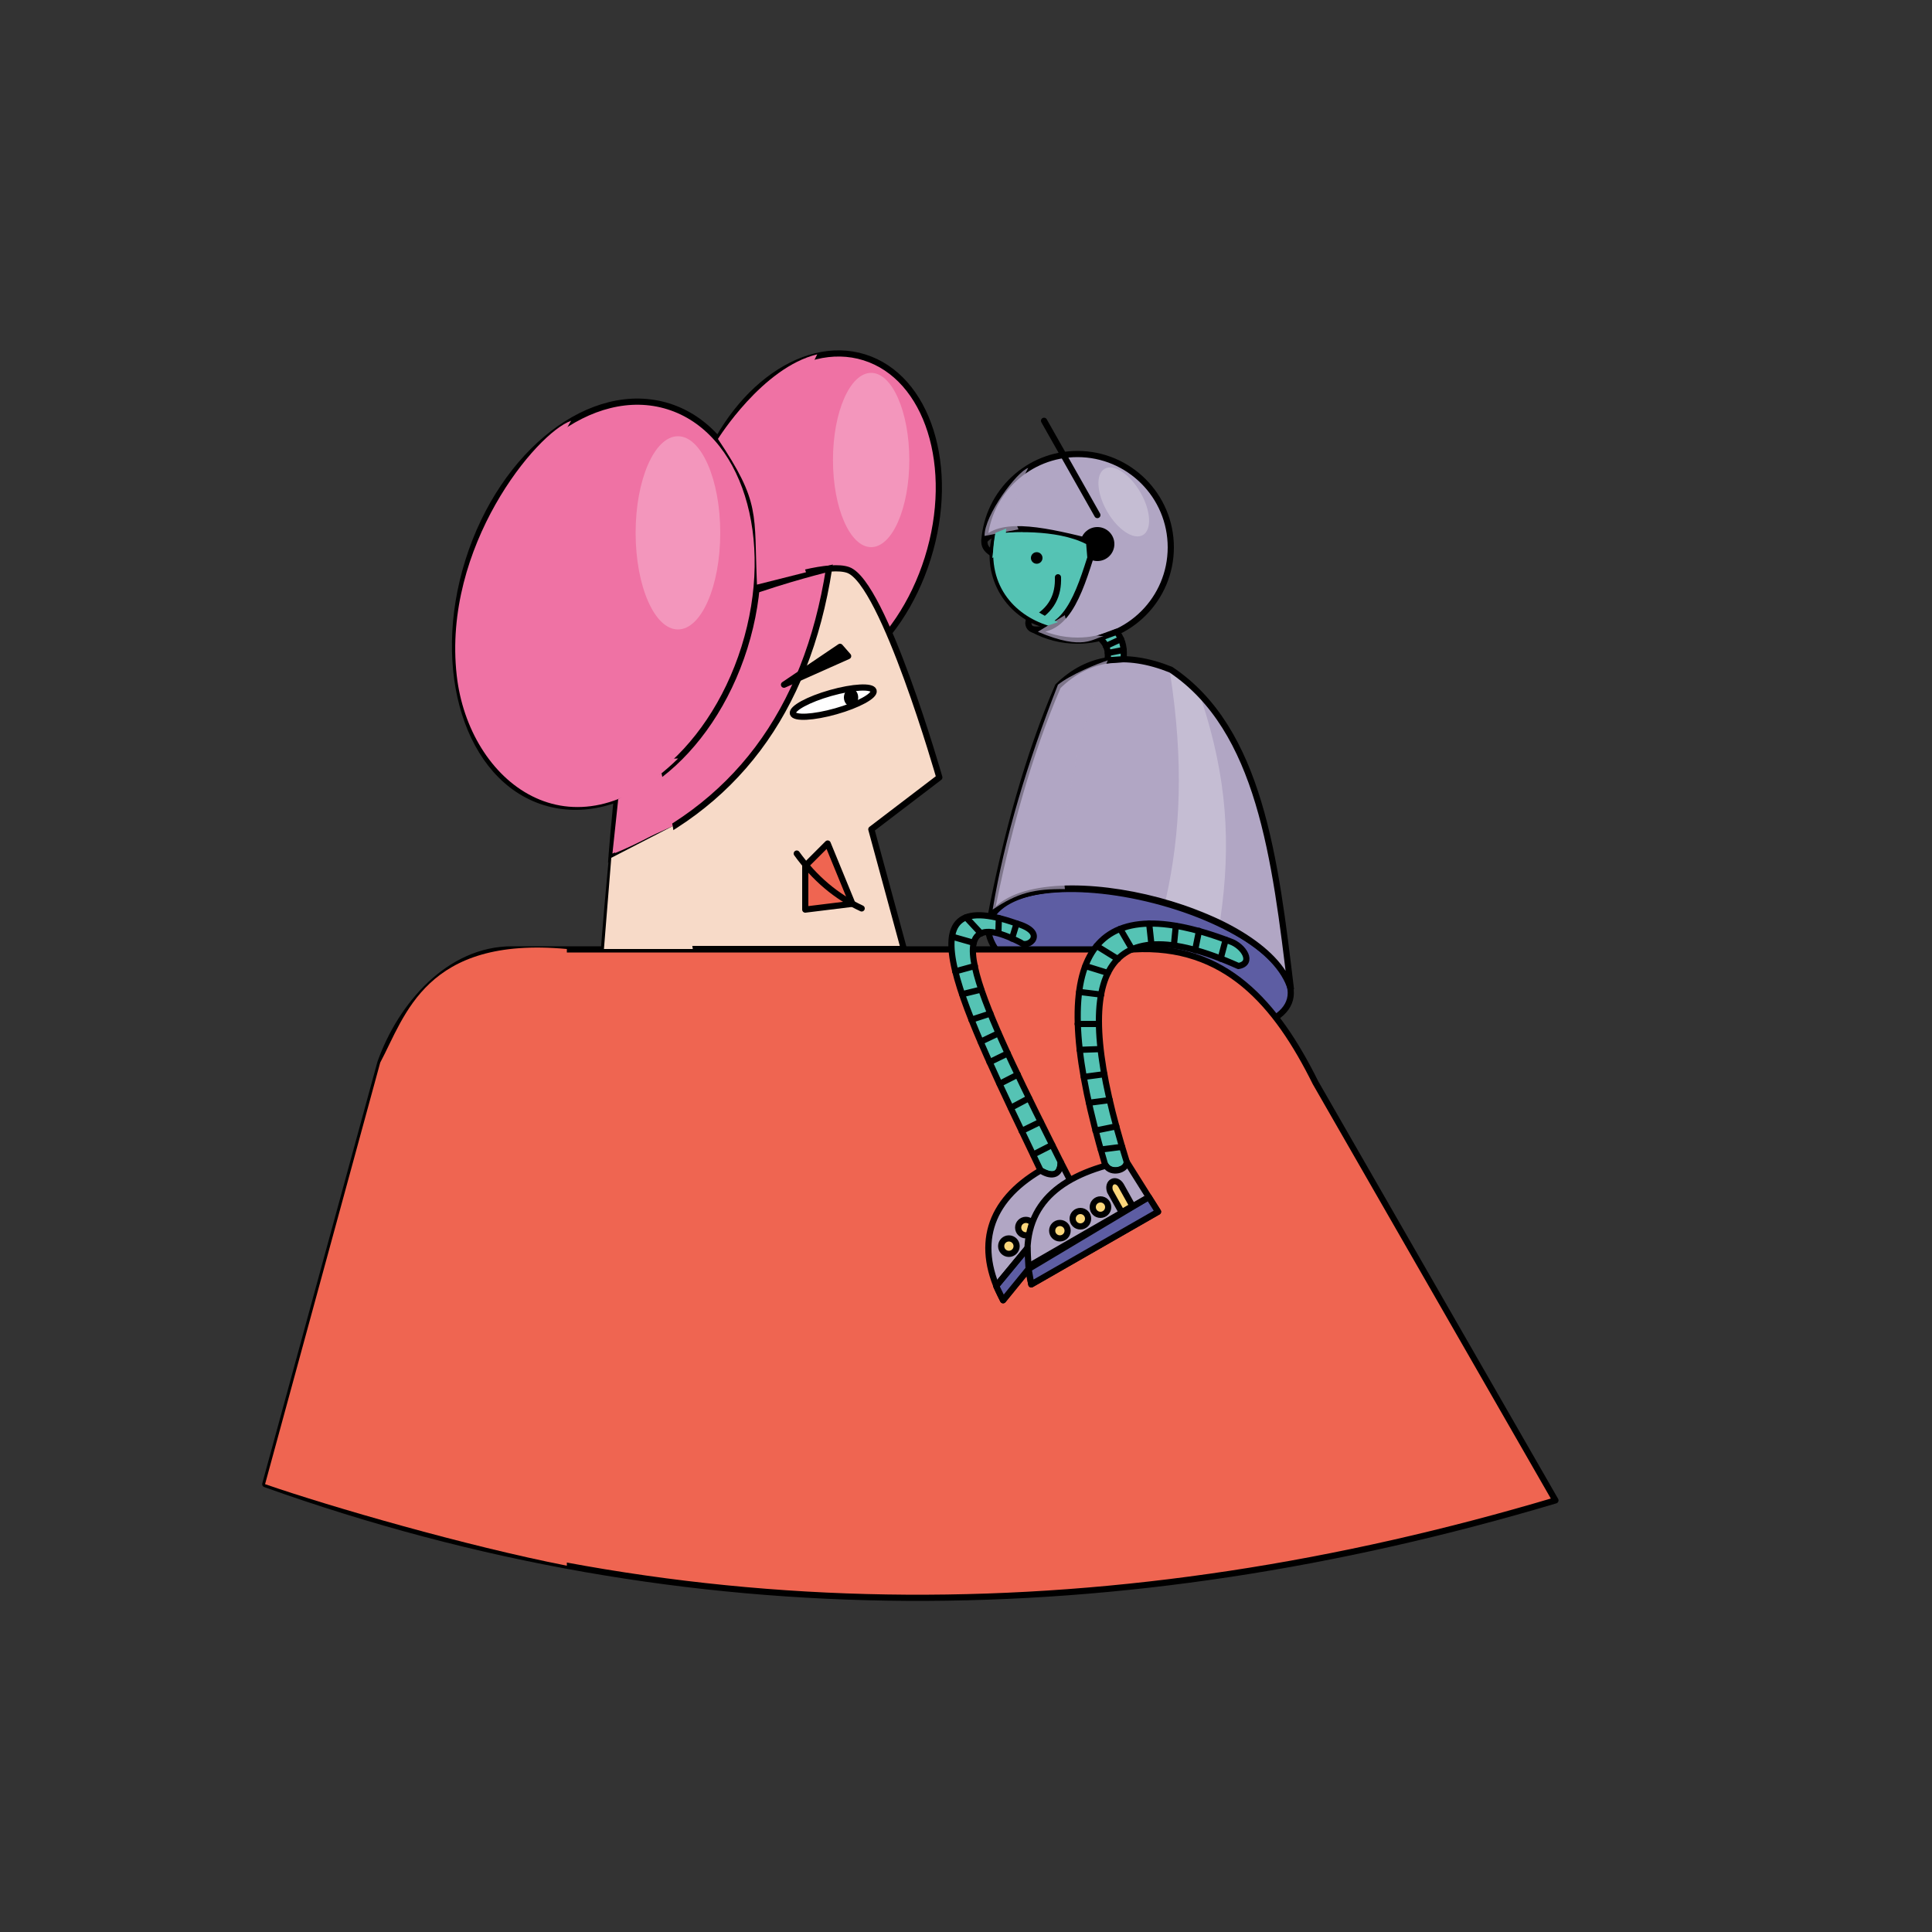 <?xml version="1.0" encoding="utf-8"?>
<!-- Generator: Adobe Illustrator 24.0.1, SVG Export Plug-In . SVG Version: 6.00 Build 0)  -->
<svg version="1.1" xmlns="http://www.w3.org/2000/svg" xmlns:xlink="http://www.w3.org/1999/xlink" x="0px" y="0px"
	 viewBox="0 0 5000 5000" style="enable-background:new 0 0 5000 5000;" xml:space="preserve">
<rect x="0" y="0" width="5000" height="5000" fill="#333333" stroke="none"/>
<style type="text/css">
	.st0{fill:#5D5DA3;stroke:#000000;stroke-width:16;stroke-miterlimit:10;}
	.st1{fill:#EF72A4;stroke:#000000;stroke-width:16;stroke-miterlimit:10;}
	.st2{fill:#EF6551;stroke:#000000;stroke-width:16;stroke-linecap:round;stroke-linejoin:round;stroke-miterlimit:10;}
	.st3{fill:#F7DAC8;stroke:#000000;stroke-width:16;stroke-linecap:round;stroke-linejoin:round;stroke-miterlimit:10;}
	.st4{fill:#FFFFFF;stroke:#000000;stroke-width:16;stroke-miterlimit:10;}
	.st5{stroke:#000000;stroke-width:16;stroke-linecap:round;stroke-linejoin:round;stroke-miterlimit:10;}
	.st6{fill:none;stroke:#000000;stroke-width:16;stroke-linecap:round;stroke-linejoin:round;stroke-miterlimit:10;}
	.st7{fill:#55C3B4;stroke:#000000;stroke-width:16;stroke-linecap:round;stroke-linejoin:round;stroke-miterlimit:10;}
	.st8{fill:#B1A6C4;stroke:#000000;stroke-width:16;stroke-linecap:round;stroke-linejoin:round;stroke-miterlimit:10;}
	.st9{fill:#B1A6C4;stroke:#000000;stroke-width:16;stroke-miterlimit:10;}
	.st10{fill:#FBD67B;stroke:#000000;stroke-width:16;stroke-miterlimit:10;}
	.st11{fill:#5D5DA3;stroke:#000000;stroke-width:16;stroke-linecap:round;stroke-linejoin:round;stroke-miterlimit:10;}
	.st12{fill:none;stroke:#000000;stroke-width:16;stroke-linejoin:round;stroke-miterlimit:10;}
	.st13{fill:#EF72A4;}
	.st14{opacity:0.26;fill:#FFFFFF;}
	.st15{fill:#F7DAC8;}
	.st16{opacity:0.71;fill:#B1A6C4;}
	.st17{fill:#55C3B4;}
	.st18{fill:#EF6551;}
</style>
<g id="Слой_1">
</g>
<g id="Слой_2">
	
		<ellipse transform="matrix(0.25 -0.968 0.968 0.25 -194.296 4719.844)" class="st0" cx="2950.01" cy="2485.36" rx="160.36" ry="402.32"/>
	
		<ellipse transform="matrix(0.299 -0.954 0.954 0.299 186.419 2954.207)" class="st1" cx="2103.37" cy="1350.26" rx="447" ry="311.9"/>
	<path class="st2" d="M686.5,3841l298-1091c53.2-149.6,178.5-293.5,341-293h1608c237.23-13.89,369.62,140.64,471,345l621,1081
		C2899.96,4218.21,1785.9,4233.87,686.5,3841z"/>
	<path class="st3" d="M1563.15,2456c0,0,51.85-692.13,107.85-773.48s432-239.99,524-207.45s236,536.92,236,536.92l-176,134.23
		l84.18,309.78H1563.15z"/>
	<path class="st1" d="M1582.48,2220.32c317.2-126.93,504.91-376.54,563.15-748.81c0,0-436.09,104.52-485.36,230
		S1582.48,2220.32,1582.48,2220.32z"/>
	
		<ellipse transform="matrix(0.299 -0.954 0.954 0.299 -390.807 2593.695)" class="st1" cx="1569.45" cy="1562.77" rx="536.72" ry="374.5"/>
	
		<ellipse transform="matrix(0.962 -0.272 0.272 0.962 -413.143 655.699)" class="st4" cx="2157.27" cy="1817.26" rx="108.6" ry="24.65"/>
	<ellipse cx="2202.5" cy="1805" rx="18.5" ry="23"/>
	<polygon class="st5" points="2029,1772 2174,1674 2195,1698 	"/>
	<polygon class="st2" points="2084,2354 2084,2241 2142,2183 2206,2339 	"/>
	<path class="st6" d="M2062,2209c46.54,64.42,102.54,111.75,168,142"/>
	<circle class="st7" cx="2755.5" cy="1437.5" r="186.5"/>
	<path class="st8" d="M2673.39,1628.85c34.22,18.59,73.43,29.15,115.11,29.15c133.38,0,241.5-108.12,241.5-241.5
		S2921.88,1175,2788.5,1175c-127.36,0-231.69,98.59-240.85,223.61c46.52-52.1,165.41-23.99,286.35,6.39
		C2798.5,1516.95,2767.22,1637.62,2673.39,1628.85z"/>
	<path class="st6" d="M2568,1432c-16-10-22-20-20.16-35.82"/>
	<path class="st6" d="M2666,1601c-9,9-4,25,7,28"/>
	<circle cx="2840" cy="1408" r="44"/>
	<line class="st6" x1="2840" y1="1333" x2="2702" y2="1089"/>
	<path class="st6" d="M2673,1604.79c49.72-26.29,66.56-65.05,65-110.79"/>
	<circle cx="2683" cy="1444" r="15"/>
	<path class="st9" d="M2563,2376c40.67-212.75,99.34-425.35,175-600c77-75.62,174.33-89.95,292-43
		c230.69,154.06,270.24,489.19,311,828C3278,2342,2660,2206,2563,2376z"/>
	<path class="st7" d="M3183,2436c-382.65-145.6-476.64,58.9-325,571c8,35,61,22,58,0c-152.47-484.57-65.81-665.83,289-507
		C3246,2493,3219,2448,3183,2436z"/>
	<path class="st7" d="M2641.97,2439.63C2391,2310,2569.93,2654.76,2745,3007c-0.73,32.15-16.54,41.77-52,22
		c-202.6-423.99-368-748-62-639C2713,2414,2660,2456,2641.97,2439.63z"/>
	<path class="st7" d="M2846.27,1651.04c17.73,15.96,23.73,32.96,19.82,57.91L2908,1706c1-25,1-45-18-71L2846.27,1651.04z"/>
	<line class="st6" x1="2674" y1="2988" x2="2723" y2="2963"/>
	<line class="st6" x1="2644" y1="2927" x2="2693" y2="2903"/>
	<line class="st6" x1="2616" y1="2867" x2="2663" y2="2842"/>
	<line class="st6" x1="2587" y1="2805" x2="2634" y2="2781"/>
	<line class="st6" x1="2561" y1="2749" x2="2608" y2="2726"/>
	<line class="st6" x1="2538" y1="2696" x2="2584" y2="2674"/>
	<line class="st6" x1="2514" y1="2639" x2="2563" y2="2623"/>
	<line class="st6" x1="2490" y1="2573" x2="2539" y2="2561"/>
	<line class="st6" x1="2472" y1="2514" x2="2523" y2="2500"/>
	<line class="st6" x1="2464" y1="2424" x2="2520" y2="2440"/>
	<line class="st6" x1="2500" y1="2374" x2="2539" y2="2416"/>
	<line class="st6" x1="2584" y1="2409" x2="2585" y2="2376"/>
	<line class="st6" x1="2619" y1="2429" x2="2631" y2="2390"/>
	<line class="st6" x1="2849" y1="2975" x2="2904" y2="2968"/>
	<line class="st6" x1="2835" y1="2926" x2="2889" y2="2915"/>
	<line class="st6" x1="2818" y1="2854" x2="2872" y2="2847"/>
	<line class="st6" x1="2805" y1="2787" x2="2858" y2="2780"/>
	<line class="st6" x1="2794" y1="2717" x2="2848" y2="2715"/>
	<line class="st6" x1="2789" y1="2650" x2="2844" y2="2650"/>
	<line class="st6" x1="2793" y1="2567" x2="2850" y2="2574"/>
	<line class="st6" x1="2809" y1="2500" x2="2867" y2="2518"/>
	<line class="st6" x1="2838" y1="2448" x2="2893" y2="2482"/>
	<line class="st6" x1="2899" y1="2404" x2="2930" y2="2457"/>
	<line class="st6" x1="2974" y1="2390" x2="2980" y2="2445"/>
	<line class="st6" x1="3043" y1="2396" x2="3038" y2="2447"/>
	<line class="st6" x1="3103" y1="2409" x2="3093" y2="2459"/>
	<line class="st6" x1="3172" y1="2432" x2="3159" y2="2481"/>
	<line class="st6" x1="2862" y1="1672" x2="2901" y2="1654"/>
	<line class="st6" x1="2867" y1="1690" x2="2908" y2="1682"/>
	<path class="st8" d="M2745,3007l55,107l-204,251c-75-140-37.75-256.81,97-336C2717,3045,2745,3046,2745,3007z"/>
	<circle class="st10" cx="2655" cy="3177" r="20"/>
	<path class="st8" d="M2862,3016.64c-152.1,42.92-233.01,134.22-193,307.36l328-188l-81-129C2915,3029,2876,3039,2862,3016.64z"/>
	<polygon class="st11" points="2973,3098 2662,3284 2669,3324 2997,3136 	"/>
	<polygon class="st11" points="2659,3230 2578,3328 2596,3365 2662,3284 	"/>
	<line class="st12" x1="2659" y1="3279" x2="2973" y2="3098"/>
	<circle class="st10" cx="2743" cy="3185" r="20"/>
	<circle class="st10" cx="2796" cy="3154" r="20"/>
	<circle class="st10" cx="2848" cy="3124" r="20"/>
	<circle class="st10" cx="2611" cy="3225" r="20"/>
	<path class="st10" d="M2872.75,3083.25l30.2,54.23l27.89-16.3l-29.49-52.97C2888.64,3046.72,2864.28,3058.54,2872.75,3083.25z"/>
	<line class="st12" x1="2578" y1="3328" x2="2659" y2="3230"/>
	<path class="st13" d="M1368,1635c8,348,387,328,387,328c-276,270-542,61-573-215c-37.43-333.22,206.5-628,296-659
		C1478,1089,1359.66,1272.16,1368,1635z"/>
	<polygon class="st13" points="1712,2001 1741,2138 1585,2209 1600,2068 	"/>
	<path class="st13" d="M2086,1481l-127,32c-8-186,10-211-101-377c0,0,115-185,257-219C2115,917,1975,1175,2086,1481z"/>
	<ellipse class="st14" cx="1754.5" cy="1379" rx="109.5" ry="250"/>
	<ellipse class="st14" cx="2254.5" cy="1190.5" rx="98.77" ry="225.5"/>
	<ellipse transform="matrix(0.866 -0.5 0.5 0.866 -259.853 1628.216)" class="st14" cx="2908.37" cy="1299" rx="49.63" ry="99"/>
	<polygon class="st15" points="1563,2456 1793,2456 1741,2138 1582,2220 	"/>
	<path class="st16" d="M2867,1709c-78,176-129,443-111,592c-80.18-0.78-122.28,9.48-187,53c30.62-184.77,89.83-379.8,169-582
		C2771.09,1745.63,2838,1718.06,2867,1709z"/>
	<path class="st16" d="M2661,1211c-57,106-25,159-25,159l-88,17C2547,1334,2632,1220.06,2661,1211z"/>
	<path class="st16" d="M2856,1647c-101-12-100-55-100-55l-70,43C2806,1686,2828,1651,2856,1647z"/>
	<path class="st14" d="M3158,2380c-51.02-21.49-99.88-41.48-141-52c38.54-172.06,46.79-356.47,11-587c31,23,45,33,82,72
		C3174.96,2011.8,3186.91,2182.13,3158,2380z"/>
	<path class="st17" d="M2604,1368c-9,116,7,188,134,242l-25.84,8.93C2626,1592,2548,1513,2576.33,1379L2604,1368z"/>
	<path class="st17" d="M2814,1444c-99-47-197-27-246,0l8-63c33-4,157-13,235,27L2814,1444z"/>
	<path class="st18" d="M1467,2456v1596c-260-51-610-152-781-211l298-1091C1048.6,2628.96,1101,2422,1467,2456z"/>
</g>
</svg>
